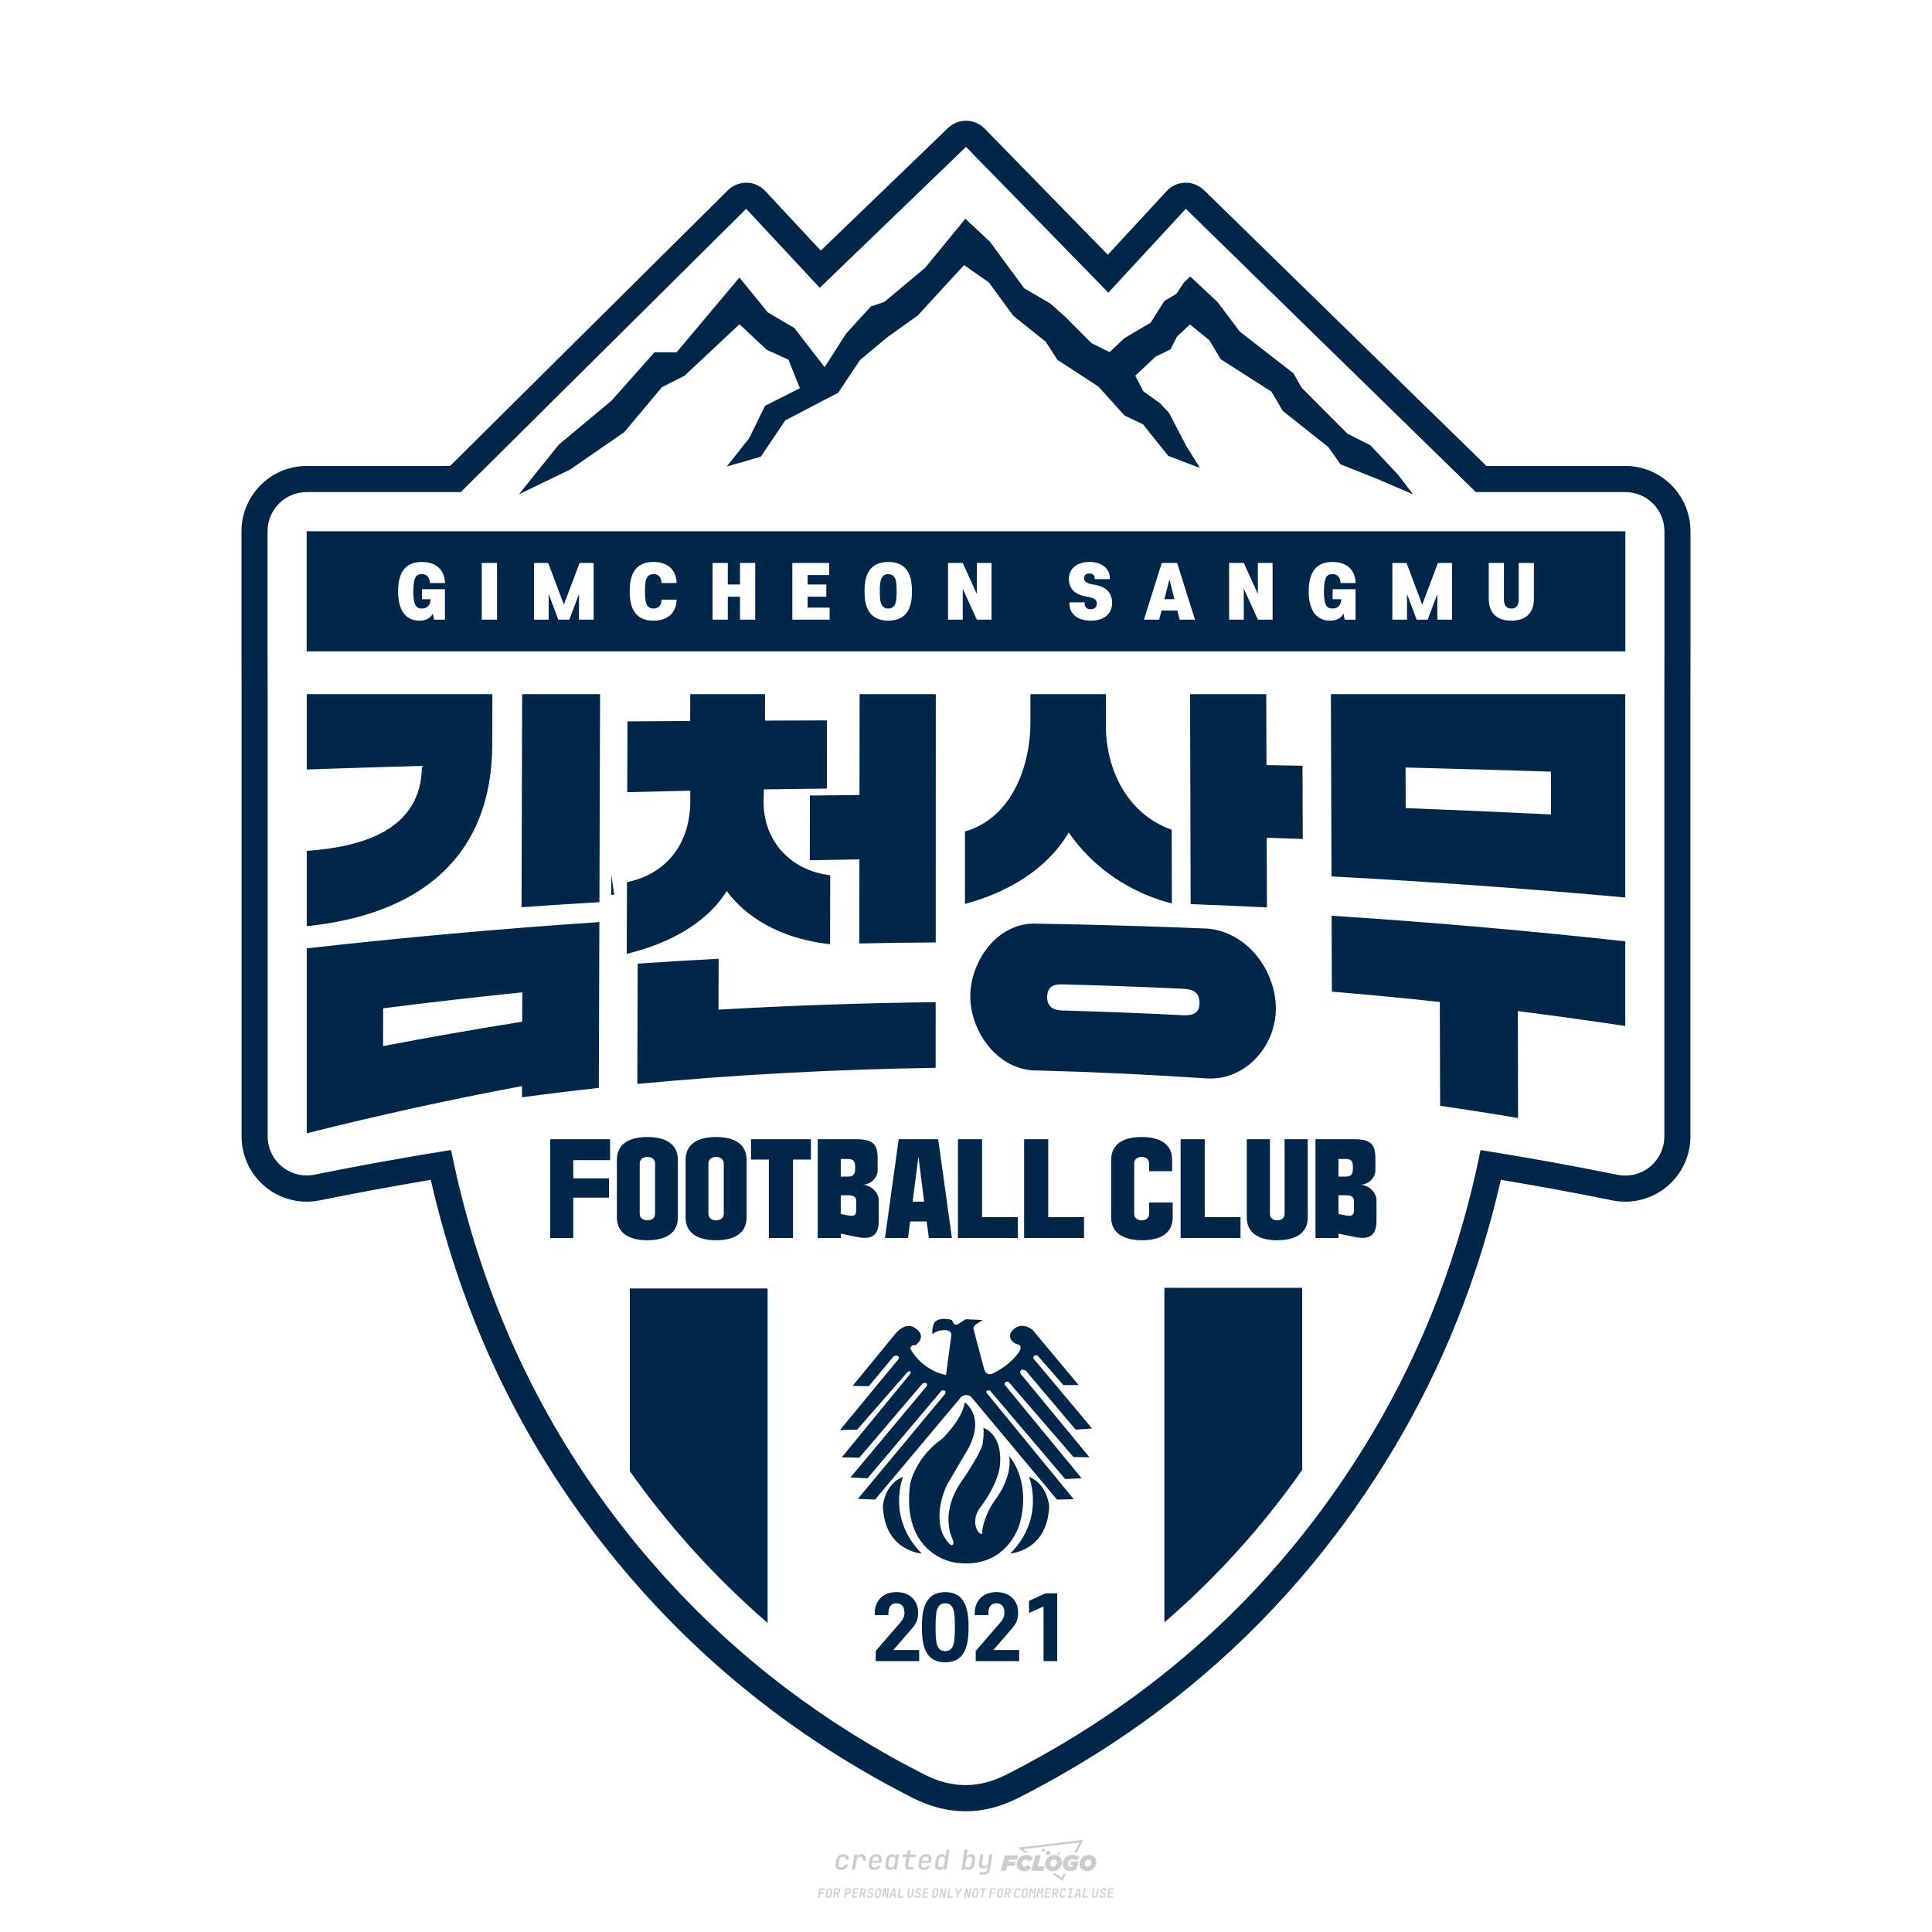 <?xml version="1.0" encoding="utf-8"?>
<!-- Created by @FCLOGO 2024-10-1 GMT+8 22:29:06 . https://fclogo.top/ -->
<!-- FOR PERSONAL USE ONLY NOT FOR COMMERCIAL USE -->
<svg version="1.1" xmlns="http://www.w3.org/2000/svg" xmlns:xlink="http://www.w3.org/1999/xlink" x="0px" y="0px"
	 viewBox="0 0 800 800" style="enable-background:new 0 0 800 800;" xml:space="preserve">
<path style="fill:#CCCCCC;" d="M348.22,774.3c-0.79,0-1.38-0.22-1.77-0.65c-0.39-0.44-0.53-1.03-0.41-1.79l0.25-1.65
	c0.12-0.75,0.45-1.35,0.98-1.78c0.53-0.44,1.19-0.65,1.98-0.65c0.76,0,1.33,0.2,1.72,0.6c0.39,0.4,0.55,0.94,0.47,1.62h-1.24
	c0.03-0.36-0.06-0.64-0.26-0.84c-0.2-0.2-0.5-0.3-0.89-0.3c-0.42,0-0.76,0.12-1.03,0.35c-0.27,0.23-0.43,0.56-0.5,0.99l-0.26,1.66
	c-0.07,0.44-0.01,0.77,0.19,1c0.19,0.23,0.5,0.35,0.92,0.35c0.39,0,0.72-0.1,0.98-0.3c0.26-0.2,0.44-0.48,0.52-0.85h1.24
	c-0.14,0.69-0.47,1.23-0.99,1.63C349.61,774.1,348.97,774.3,348.22,774.3z M352.8,774.19l1-6.29h1.19l-0.19,1.19
	c0.34-0.87,0.97-1.3,1.91-1.3c0.67,0,1.17,0.21,1.49,0.62c0.32,0.42,0.43,0.99,0.31,1.71l-0.07,0.42h-1.27l0.06-0.32
	c0.07-0.45,0.01-0.8-0.17-1.04c-0.18-0.24-0.48-0.36-0.88-0.36c-0.4,0-0.74,0.12-1.01,0.37c-0.27,0.24-0.43,0.59-0.5,1.03
	l-0.63,3.97H352.8z M361.91,774.3c-0.77,0-1.35-0.22-1.73-0.67c-0.38-0.45-0.51-1.04-0.4-1.77l0.25-1.65
	c0.08-0.49,0.26-0.92,0.52-1.28c0.26-0.37,0.6-0.65,1.01-0.85c0.41-0.2,0.87-0.3,1.38-0.3c0.77,0,1.35,0.22,1.73,0.67
	c0.39,0.45,0.52,1.04,0.39,1.77l-0.17,1.12h-3.85l-0.09,0.53c-0.15,0.95,0.22,1.43,1.11,1.43c0.72,0,1.17-0.25,1.37-0.74h1.22
	c-0.17,0.53-0.5,0.96-1.01,1.28C363.16,774.14,362.58,774.3,361.91,774.3z M361.23,770.22l-0.05,0.29l2.65-0.01l0.05-0.29
	c0.07-0.47,0.01-0.82-0.17-1.07c-0.18-0.25-0.49-0.37-0.92-0.37c-0.44,0-0.8,0.13-1.06,0.38
	C361.48,769.39,361.31,769.75,361.23,770.22z M368.33,774.3c-0.63,0-1.1-0.21-1.41-0.64c-0.31-0.42-0.4-1-0.27-1.73l0.27-1.77
	c0.11-0.73,0.39-1.31,0.84-1.74c0.44-0.43,0.98-0.64,1.61-0.64c0.47,0,0.83,0.12,1.09,0.35c0.26,0.24,0.39,0.56,0.38,0.96h0.02
	l0.17-1.2h1.24l-1,6.29h-1.22l0.19-1.2h-0.02c-0.12,0.41-0.35,0.73-0.69,0.97C369.2,774.18,368.8,774.3,368.33,774.3z
	 M368.93,773.23c0.39,0,0.72-0.12,0.98-0.36c0.26-0.24,0.43-0.57,0.5-1.01l0.25-1.65c0.07-0.43,0.01-0.76-0.18-1
	c-0.19-0.24-0.47-0.36-0.86-0.36c-0.4,0-0.72,0.12-0.98,0.35c-0.26,0.24-0.42,0.57-0.49,1.01l-0.25,1.65
	c-0.07,0.44-0.01,0.78,0.17,1.01C368.24,773.11,368.53,773.23,368.93,773.23z M376.35,774.19c-0.57,0-0.99-0.16-1.26-0.47
	c-0.27-0.31-0.36-0.75-0.27-1.32l0.54-3.39h-1.74l0.17-1.12h1.74l0.27-1.72h1.24l-0.27,1.72h2.47l-0.18,1.12h-2.46l-0.54,3.39
	c-0.08,0.44,0.1,0.66,0.53,0.66h1.72l-0.17,1.12H376.35z M382.5,774.3c-0.77,0-1.35-0.22-1.73-0.67c-0.38-0.45-0.52-1.04-0.4-1.77
	l0.25-1.65c0.08-0.49,0.26-0.92,0.52-1.28c0.26-0.37,0.6-0.65,1.01-0.85c0.41-0.2,0.87-0.3,1.38-0.3c0.77,0,1.35,0.22,1.73,0.67
	c0.39,0.45,0.52,1.04,0.39,1.77l-0.17,1.12h-3.85l-0.09,0.53c-0.15,0.95,0.22,1.43,1.11,1.43c0.72,0,1.17-0.25,1.37-0.74h1.22
	c-0.17,0.53-0.5,0.96-1.01,1.28C383.76,774.14,383.18,774.3,382.5,774.3z M381.83,770.22l-0.05,0.29l2.65-0.01l0.05-0.29
	c0.07-0.47,0.01-0.82-0.17-1.07c-0.18-0.25-0.49-0.37-0.92-0.37c-0.44,0-0.8,0.13-1.06,0.38
	C382.08,769.39,381.91,769.75,381.83,770.22z M388.92,774.3c-0.63,0-1.1-0.21-1.4-0.64c-0.3-0.42-0.39-1-0.28-1.73l0.27-1.77
	c0.11-0.73,0.39-1.31,0.84-1.74c0.44-0.43,0.98-0.64,1.61-0.64c0.47,0,0.83,0.12,1.09,0.35c0.26,0.24,0.39,0.56,0.38,0.96h0.02
	l0.21-1.47l0.3-1.8h1.24l-1.33,8.35h-1.22l0.19-1.2h-0.02c-0.12,0.41-0.35,0.73-0.69,0.97C389.8,774.18,389.4,774.3,388.92,774.3z
	 M389.53,773.23c0.39,0,0.72-0.12,0.98-0.36c0.26-0.24,0.43-0.57,0.5-1.01l0.25-1.65c0.08-0.43,0.02-0.76-0.17-1
	c-0.19-0.24-0.48-0.36-0.87-0.36c-0.4,0-0.72,0.12-0.98,0.35c-0.26,0.24-0.42,0.57-0.49,1.01l-0.25,1.65
	c-0.08,0.44-0.02,0.78,0.16,1.01C388.83,773.11,389.13,773.23,389.53,773.23z M401.02,774.3c-0.47,0-0.84-0.12-1.1-0.35
	c-0.26-0.23-0.39-0.56-0.38-0.97h-0.01l-0.19,1.2h-1.22l1.33-8.35h1.24l-0.29,1.8l-0.27,1.47h0.05c0.12-0.41,0.35-0.73,0.69-0.97
	c0.34-0.23,0.74-0.35,1.21-0.35c0.63,0,1.1,0.21,1.4,0.64c0.3,0.43,0.39,1.01,0.28,1.74l-0.27,1.77c-0.11,0.73-0.39,1.31-0.84,1.73
	C402.18,774.09,401.64,774.3,401.02,774.3z M400.77,773.23c0.4,0,0.72-0.12,0.98-0.35c0.26-0.23,0.42-0.57,0.5-1.01l0.25-1.65
	c0.07-0.43,0.01-0.77-0.17-1.01c-0.18-0.24-0.47-0.35-0.87-0.35c-0.39,0-0.72,0.12-0.98,0.36c-0.26,0.24-0.43,0.57-0.5,1l-0.25,1.65
	c-0.07,0.44-0.01,0.77,0.17,1.01C400.08,773.11,400.37,773.23,400.77,773.23z M405.47,776.25l0.17-1.06h1.93
	c0.64,0,1.01-0.3,1.1-0.9l0.1-0.67l0.21-1.19h-0.03c-0.12,0.42-0.35,0.74-0.68,0.97c-0.33,0.23-0.73,0.34-1.2,0.34
	c-0.63,0-1.09-0.2-1.4-0.6c-0.31-0.4-0.41-0.94-0.3-1.63l0.58-3.6h1.24l-0.56,3.48c-0.06,0.41,0,0.73,0.18,0.96
	c0.18,0.23,0.47,0.34,0.85,0.34c0.39,0,0.72-0.12,0.98-0.37c0.27-0.24,0.43-0.58,0.49-1.02l0.54-3.4h1.24l-1.01,6.41
	c-0.1,0.6-0.37,1.08-0.81,1.42c-0.44,0.35-1,0.52-1.67,0.52H405.47z M417.79,770.09h3.22l0.54-1.85h-5.47l-1.71,6.44h2.15l0.59-2.1
	h3.03l0.44-1.71h-3.03L417.79,770.09z M424.23,772.92c-0.59,0-1.02-0.39-1.02-1.12c0-0.88,0.63-1.76,1.61-1.76
	c0.49,0,0.88,0.24,1.02,0.78l1.95-0.83c-0.29-1.17-1.27-1.9-2.64-1.9c-2.78,0-4.15,2.15-4.15,3.9c0,1.76,1.27,2.83,3.07,2.83
	c1.37,0,2.34-0.59,2.98-1.42l-1.51-1.17C425.16,772.67,424.72,772.92,424.23,772.92z M430.91,768.23h-2.15l-1.76,6.44h5.12
	l0.49-1.85h-2.93L430.91,768.23z M439.75,771.01c0-1.66-1.32-2.93-3.22-2.93c-2.2,0-3.81,1.81-3.81,3.81c0,1.66,1.32,2.93,3.22,2.93
	C438.14,774.82,439.75,773.01,439.75,771.01z M434.92,771.7c0-0.83,0.59-1.71,1.51-1.71c0.78,0,1.17,0.54,1.17,1.22
	c0,0.83-0.59,1.71-1.51,1.71C435.31,772.92,434.92,772.38,434.92,771.7z M443.21,772.23h1.07l-0.2,0.68
	c-0.15,0.05-0.34,0.1-0.59,0.1c-0.68,0-1.27-0.39-1.27-1.22c0-1.02,0.73-1.9,1.95-1.9c0.59,0,1.12,0.24,1.51,0.59l1.37-1.37
	c-0.44-0.54-1.51-1.07-2.73-1.07c-2.59,0-4.29,1.76-4.29,3.86c0,2.05,1.61,2.88,3.22,2.88c0.93,0,1.85-0.29,2.49-0.68l0.93-3.32
	h-3.12L443.21,772.23z M450.78,768.08c-2.2,0-3.81,1.81-3.81,3.81c0,1.66,1.32,2.93,3.22,2.93c2.2,0,3.81-1.81,3.81-3.81
	C454,769.35,452.68,768.08,450.78,768.08z M450.34,772.92c-0.78,0-1.17-0.54-1.17-1.22c0-0.83,0.59-1.71,1.51-1.71
	c0.78,0,1.17,0.54,1.17,1.22C451.85,772.04,451.27,772.92,450.34,772.92z M437.94,767.5c-0.05,0.29,0.1,0.49,0.44,0.49
	s0.54-0.2,0.63-0.49c0.05-0.24-0.1-0.49-0.44-0.49C438.24,767.01,437.99,767.25,437.94,767.5z M432.13,765.5
	c-0.44,0-0.73,0.24-0.78,0.59c-0.05,0.34,0.1,0.59,0.54,0.59s0.73-0.24,0.78-0.59C432.77,765.74,432.57,765.5,432.13,765.5z
	 M433.01,767.3c-0.1,0.54,0.15,0.88,0.83,0.88c0.63,0,1.07-0.39,1.17-0.88s-0.15-0.88-0.83-0.88
	C433.5,766.43,433.11,766.82,433.01,767.3z M439.6,777.55l-2.44-1.81h-1.51l4.25,3.17l1.61-3.17h-0.98L439.6,777.55z M425.84,767.16
	l-2-1.46l23.13-2.78l-2.15,4.25h1.02l2.68-5.32l-26.99,3.22l2.78,2.1H425.84z M338.72,785.79l0.61-3.83h2.32l-0.08,0.52h-1.76
	l-0.18,1.14h1.63l-0.08,0.52h-1.62l-0.26,1.64H338.72z M342.97,785.84c-0.36,0-0.62-0.1-0.8-0.3c-0.17-0.2-0.23-0.47-0.18-0.82
	l0.27-1.7c0.06-0.34,0.2-0.61,0.44-0.82c0.24-0.2,0.54-0.3,0.89-0.3c0.36,0,0.62,0.1,0.8,0.3c0.17,0.2,0.24,0.47,0.18,0.81
	l-0.27,1.71c-0.06,0.34-0.2,0.62-0.44,0.82C343.63,785.74,343.33,785.84,342.97,785.84z M343.05,785.33c0.19,0,0.35-0.05,0.47-0.16
	c0.12-0.11,0.19-0.26,0.23-0.46l0.27-1.7c0.03-0.2,0.01-0.35-0.08-0.46c-0.08-0.11-0.22-0.16-0.41-0.16s-0.35,0.05-0.46,0.16
	c-0.12,0.1-0.19,0.26-0.22,0.46l-0.27,1.7c-0.03,0.2-0.01,0.35,0.08,0.46C342.72,785.28,342.86,785.33,343.05,785.33z M345,785.79
	l0.61-3.83h1.2c0.24,0,0.44,0.05,0.6,0.14c0.16,0.09,0.28,0.22,0.36,0.39c0.07,0.17,0.09,0.37,0.05,0.59
	c-0.04,0.26-0.14,0.48-0.3,0.67c-0.16,0.19-0.37,0.32-0.6,0.39l0.54,1.64h-0.62l-0.48-1.57h-0.54l-0.25,1.57H345z M345.89,783.71
	h0.64c0.19,0,0.35-0.06,0.48-0.17c0.13-0.11,0.21-0.26,0.24-0.45c0.03-0.19,0-0.35-0.09-0.46c-0.09-0.11-0.24-0.17-0.43-0.17h-0.64
	L345.89,783.71z M349.54,785.79l0.61-3.83h1.25c0.37,0,0.65,0.1,0.84,0.31c0.19,0.21,0.26,0.49,0.2,0.84
	c-0.04,0.23-0.12,0.44-0.25,0.61s-0.29,0.31-0.49,0.4c-0.2,0.09-0.42,0.14-0.66,0.14h-0.69l-0.24,1.52H349.54z M350.43,783.75h0.69
	c0.19,0,0.36-0.06,0.49-0.18c0.14-0.12,0.22-0.27,0.25-0.47c0.03-0.2,0-0.35-0.1-0.47c-0.1-0.12-0.25-0.18-0.44-0.18h-0.69
	L350.43,783.75z M352.75,785.79l0.61-3.83h2.25l-0.08,0.5h-1.7l-0.17,1.09h1.51l-0.08,0.5h-1.51l-0.19,1.24h1.69l-0.08,0.5H352.75z
	 M355.84,785.79l0.61-3.83h1.2c0.24,0,0.44,0.05,0.6,0.14c0.16,0.09,0.28,0.22,0.36,0.39c0.07,0.17,0.09,0.37,0.05,0.59
	c-0.04,0.26-0.14,0.48-0.3,0.67c-0.16,0.19-0.37,0.32-0.6,0.39l0.54,1.64h-0.62l-0.48-1.57h-0.54l-0.25,1.57H355.84z M356.74,783.71
	h0.64c0.19,0,0.35-0.06,0.48-0.17c0.13-0.11,0.21-0.26,0.24-0.45c0.03-0.19,0-0.35-0.09-0.46c-0.09-0.11-0.24-0.17-0.43-0.17h-0.64
	L356.74,783.71z M360.13,785.84c-0.39,0-0.67-0.1-0.87-0.29c-0.19-0.19-0.26-0.45-0.22-0.78h0.57c-0.03,0.17,0.01,0.31,0.12,0.41
	c0.11,0.1,0.27,0.15,0.48,0.15c0.2,0,0.37-0.05,0.5-0.15c0.13-0.1,0.21-0.23,0.24-0.4c0.02-0.15,0-0.28-0.06-0.39
	c-0.06-0.11-0.16-0.18-0.29-0.22l-0.46-0.14c-0.27-0.08-0.46-0.22-0.59-0.41c-0.13-0.19-0.17-0.42-0.13-0.68
	c0.04-0.21,0.11-0.39,0.23-0.55c0.12-0.16,0.27-0.28,0.46-0.37c0.19-0.09,0.4-0.13,0.64-0.13c0.35,0,0.62,0.1,0.8,0.29
	c0.18,0.19,0.25,0.44,0.2,0.76h-0.57c0.03-0.17,0-0.3-0.09-0.4c-0.09-0.1-0.23-0.14-0.42-0.14c-0.19,0-0.34,0.04-0.46,0.13
	c-0.12,0.09-0.19,0.21-0.21,0.38c-0.02,0.15-0.01,0.28,0.05,0.39c0.06,0.11,0.16,0.18,0.29,0.22l0.47,0.15
	c0.26,0.08,0.46,0.22,0.58,0.41c0.12,0.19,0.17,0.42,0.12,0.69c-0.04,0.22-0.12,0.41-0.24,0.57c-0.13,0.16-0.29,0.29-0.49,0.38
	C360.6,785.79,360.38,785.84,360.13,785.84z M363.27,785.84c-0.36,0-0.62-0.1-0.8-0.3c-0.17-0.2-0.23-0.47-0.18-0.82l0.27-1.7
	c0.06-0.34,0.2-0.61,0.44-0.82c0.24-0.2,0.54-0.3,0.89-0.3c0.36,0,0.62,0.1,0.8,0.3c0.17,0.2,0.24,0.47,0.18,0.81l-0.27,1.71
	c-0.06,0.34-0.2,0.62-0.44,0.82C363.92,785.74,363.62,785.84,363.27,785.84z M363.34,785.33c0.19,0,0.35-0.05,0.47-0.16
	c0.12-0.11,0.19-0.26,0.23-0.46l0.27-1.7c0.03-0.2,0.01-0.35-0.08-0.46c-0.08-0.11-0.22-0.16-0.41-0.16c-0.19,0-0.35,0.05-0.46,0.16
	c-0.12,0.1-0.19,0.26-0.22,0.46l-0.27,1.7c-0.03,0.2-0.01,0.35,0.08,0.46C363.02,785.28,363.15,785.33,363.34,785.33z
	 M365.28,785.79l0.61-3.83h0.71l0.62,3.19c0.01-0.1,0.02-0.22,0.03-0.36c0.01-0.14,0.03-0.29,0.04-0.44
	c0.02-0.15,0.04-0.29,0.06-0.41l0.31-1.98h0.52l-0.61,3.83h-0.71l-0.61-3.19c-0.01,0.09-0.02,0.21-0.03,0.34s-0.03,0.28-0.04,0.42
	c-0.02,0.15-0.04,0.28-0.06,0.41l-0.31,2.01H365.28z M368.23,785.79l1.59-3.83h0.75l0.37,3.83h-0.56l-0.07-0.97h-1.09l-0.39,0.97
	H368.23z M369.39,784.34h0.87l-0.09-1.1c-0.02-0.2-0.03-0.37-0.04-0.51c-0.01-0.14-0.01-0.24-0.01-0.3c-0.02,0.06-0.05,0.16-0.1,0.3
	c-0.05,0.14-0.11,0.31-0.19,0.5L369.39,784.34z M371.72,785.79l0.61-3.83h0.57l-0.52,3.31h1.67l-0.08,0.52H371.72z M376.68,785.84
	c-0.37,0-0.63-0.1-0.8-0.3c-0.17-0.2-0.22-0.48-0.17-0.82l0.44-2.76h0.57l-0.44,2.76c-0.03,0.2-0.01,0.35,0.07,0.46
	c0.08,0.11,0.21,0.17,0.41,0.17c0.19,0,0.35-0.06,0.46-0.17c0.12-0.11,0.19-0.27,0.22-0.46l0.44-2.76h0.57l-0.44,2.76
	c-0.06,0.35-0.2,0.62-0.43,0.82C377.35,785.74,377.05,785.84,376.68,785.84z M379.84,785.84c-0.39,0-0.67-0.1-0.87-0.29
	c-0.19-0.19-0.26-0.45-0.22-0.78h0.57c-0.03,0.17,0.01,0.31,0.12,0.41c0.11,0.1,0.27,0.15,0.48,0.15c0.2,0,0.37-0.05,0.5-0.15
	c0.13-0.1,0.21-0.23,0.24-0.4c0.02-0.15,0-0.28-0.06-0.39c-0.06-0.11-0.16-0.18-0.29-0.22l-0.46-0.14
	c-0.27-0.08-0.46-0.22-0.59-0.41c-0.13-0.19-0.17-0.42-0.13-0.68c0.04-0.21,0.11-0.39,0.23-0.55s0.27-0.28,0.46-0.37
	c0.19-0.09,0.4-0.13,0.64-0.13c0.35,0,0.62,0.1,0.8,0.29c0.18,0.19,0.25,0.44,0.2,0.76h-0.57c0.03-0.17,0-0.3-0.09-0.4
	c-0.09-0.1-0.23-0.14-0.42-0.14c-0.19,0-0.34,0.04-0.46,0.13c-0.12,0.09-0.19,0.21-0.21,0.38c-0.02,0.15-0.01,0.28,0.05,0.39
	c0.06,0.11,0.16,0.18,0.29,0.22l0.47,0.15c0.26,0.08,0.46,0.22,0.58,0.41c0.12,0.19,0.17,0.42,0.12,0.69
	c-0.04,0.22-0.12,0.41-0.24,0.57c-0.13,0.16-0.29,0.29-0.49,0.38C380.31,785.79,380.09,785.84,379.84,785.84z M381.91,785.79
	l0.61-3.83h2.25l-0.08,0.5h-1.7l-0.17,1.09h1.51l-0.08,0.5h-1.51l-0.19,1.24h1.69l-0.08,0.5H381.91z M386.94,785.84
	c-0.36,0-0.62-0.1-0.8-0.3c-0.17-0.2-0.23-0.47-0.18-0.82l0.27-1.7c0.06-0.34,0.2-0.61,0.44-0.82c0.24-0.2,0.54-0.3,0.89-0.3
	c0.36,0,0.62,0.1,0.8,0.3c0.17,0.2,0.24,0.47,0.18,0.81l-0.27,1.71c-0.06,0.34-0.2,0.62-0.44,0.82
	C387.6,785.74,387.3,785.84,386.94,785.84z M387.02,785.33c0.19,0,0.35-0.05,0.47-0.16c0.12-0.11,0.19-0.26,0.23-0.46l0.27-1.7
	c0.03-0.2,0.01-0.35-0.08-0.46c-0.08-0.11-0.22-0.16-0.41-0.16c-0.19,0-0.35,0.05-0.46,0.16c-0.12,0.1-0.19,0.26-0.22,0.46
	l-0.27,1.7c-0.03,0.2-0.01,0.35,0.08,0.46C386.7,785.28,386.83,785.33,387.02,785.33z M388.95,785.79l0.61-3.83h0.71l0.62,3.19
	c0.01-0.1,0.02-0.22,0.03-0.36c0.01-0.14,0.03-0.29,0.04-0.44c0.02-0.15,0.04-0.29,0.06-0.41l0.31-1.98h0.52l-0.61,3.83h-0.71
	l-0.61-3.19c-0.01,0.09-0.02,0.21-0.03,0.34c-0.01,0.13-0.03,0.28-0.04,0.42c-0.02,0.15-0.04,0.28-0.06,0.41l-0.31,2.01H388.95z
	 M392.25,785.79l0.61-3.83h0.57l-0.52,3.31h1.67l-0.08,0.52H392.25z M396.12,785.79l0.22-1.41l-0.75-2.42h0.58l0.45,1.45
	c0.03,0.09,0.05,0.18,0.07,0.27c0.02,0.08,0.03,0.15,0.03,0.19c0.02-0.04,0.05-0.1,0.09-0.19c0.04-0.08,0.09-0.17,0.14-0.27
	l0.9-1.45h0.6l-1.53,2.42l-0.22,1.41H396.12z M399.22,785.79l0.61-3.83h0.71l0.62,3.19c0.01-0.1,0.02-0.22,0.03-0.36
	c0.01-0.14,0.03-0.29,0.04-0.44c0.02-0.15,0.04-0.29,0.06-0.41l0.31-1.98h0.52l-0.61,3.83h-0.71l-0.61-3.19
	c-0.01,0.09-0.02,0.21-0.03,0.34c-0.01,0.13-0.03,0.28-0.04,0.42c-0.02,0.15-0.04,0.28-0.06,0.41l-0.31,2.01H399.22z M403.51,785.84
	c-0.36,0-0.62-0.1-0.8-0.3c-0.18-0.2-0.23-0.47-0.18-0.82l0.27-1.7c0.06-0.34,0.2-0.61,0.44-0.82c0.24-0.2,0.54-0.3,0.89-0.3
	c0.36,0,0.62,0.1,0.8,0.3c0.17,0.2,0.24,0.47,0.18,0.81l-0.27,1.71c-0.06,0.34-0.2,0.62-0.44,0.82
	C404.16,785.74,403.86,785.84,403.51,785.84z M403.58,785.33c0.19,0,0.35-0.05,0.47-0.16c0.12-0.11,0.19-0.26,0.23-0.46l0.27-1.7
	c0.03-0.2,0.01-0.35-0.08-0.46c-0.08-0.11-0.22-0.16-0.41-0.16c-0.19,0-0.35,0.05-0.46,0.16c-0.12,0.1-0.19,0.26-0.22,0.46
	l-0.27,1.7c-0.03,0.2-0.01,0.35,0.08,0.46C403.26,785.28,403.4,785.33,403.58,785.33z M406.38,785.79l0.52-3.31h-1.02l0.08-0.52
	h2.62l-0.08,0.52h-1.03l-0.52,3.31H406.38z M409.52,785.79l0.61-3.83h2.32l-0.08,0.52h-1.76l-0.18,1.14h1.63l-0.08,0.52h-1.62
	l-0.26,1.64H409.52z M413.77,785.84c-0.36,0-0.62-0.1-0.8-0.3c-0.18-0.2-0.23-0.47-0.18-0.82l0.27-1.7c0.06-0.34,0.2-0.61,0.44-0.82
	c0.24-0.2,0.54-0.3,0.89-0.3c0.36,0,0.62,0.1,0.8,0.3c0.17,0.2,0.24,0.47,0.18,0.81l-0.27,1.71c-0.06,0.34-0.2,0.62-0.44,0.82
	C414.42,785.74,414.13,785.84,413.77,785.84z M413.85,785.33c0.19,0,0.35-0.05,0.47-0.16c0.12-0.11,0.19-0.26,0.23-0.46l0.27-1.7
	c0.03-0.2,0.01-0.35-0.08-0.46c-0.08-0.11-0.22-0.16-0.41-0.16c-0.19,0-0.35,0.05-0.46,0.16c-0.12,0.1-0.19,0.26-0.22,0.46
	l-0.27,1.7c-0.03,0.2-0.01,0.35,0.08,0.46C413.52,785.28,413.66,785.33,413.85,785.33z M415.8,785.79l0.61-3.83h1.2
	c0.24,0,0.44,0.05,0.6,0.14c0.16,0.09,0.28,0.22,0.36,0.39c0.07,0.17,0.09,0.37,0.05,0.59c-0.04,0.26-0.14,0.48-0.3,0.67
	c-0.16,0.19-0.37,0.32-0.6,0.39l0.54,1.64h-0.62l-0.48-1.57h-0.54l-0.25,1.57H415.8z M416.69,783.71h0.64
	c0.19,0,0.35-0.06,0.48-0.17c0.13-0.11,0.21-0.26,0.24-0.45c0.03-0.19,0-0.35-0.09-0.46c-0.09-0.11-0.24-0.17-0.43-0.17h-0.64
	L416.69,783.71z M420.91,785.84c-0.36,0-0.63-0.1-0.81-0.3c-0.18-0.2-0.24-0.47-0.19-0.82l0.27-1.7c0.06-0.35,0.21-0.62,0.45-0.82
	s0.55-0.3,0.91-0.3c0.36,0,0.63,0.1,0.81,0.3c0.18,0.2,0.24,0.47,0.19,0.82h-0.57c0.03-0.2,0-0.35-0.09-0.46
	c-0.09-0.11-0.23-0.16-0.42-0.16c-0.19,0-0.35,0.05-0.48,0.16c-0.12,0.1-0.2,0.26-0.23,0.45l-0.27,1.71c-0.03,0.2,0,0.35,0.09,0.46
	c0.09,0.11,0.23,0.16,0.42,0.16c0.19,0,0.35-0.05,0.47-0.16c0.12-0.11,0.2-0.26,0.23-0.46h0.57c-0.03,0.23-0.11,0.43-0.24,0.59
	c-0.12,0.17-0.28,0.3-0.47,0.39C421.36,785.79,421.14,785.84,420.91,785.84z M424.03,785.84c-0.36,0-0.62-0.1-0.8-0.3
	c-0.18-0.2-0.23-0.47-0.18-0.82l0.27-1.7c0.06-0.34,0.2-0.61,0.44-0.82c0.24-0.2,0.54-0.3,0.89-0.3c0.36,0,0.62,0.1,0.8,0.3
	c0.17,0.2,0.24,0.47,0.18,0.81l-0.27,1.71c-0.06,0.34-0.2,0.62-0.44,0.82C424.69,785.74,424.39,785.84,424.03,785.84z
	 M424.11,785.33c0.19,0,0.35-0.05,0.47-0.16c0.12-0.11,0.19-0.26,0.23-0.46l0.27-1.7c0.03-0.2,0.01-0.35-0.08-0.46
	c-0.08-0.11-0.22-0.16-0.41-0.16c-0.19,0-0.35,0.05-0.46,0.16c-0.12,0.1-0.19,0.26-0.22,0.46l-0.27,1.7
	c-0.03,0.2-0.01,0.35,0.08,0.46C423.79,785.28,423.92,785.33,424.11,785.33z M425.97,785.79l0.61-3.83h0.69l0.18,1.23
	c0.02,0.12,0.04,0.23,0.05,0.33c0.01,0.1,0.02,0.18,0.03,0.24c0.02-0.06,0.05-0.14,0.09-0.24c0.04-0.11,0.09-0.22,0.15-0.34
	l0.57-1.22h0.71l-0.61,3.83h-0.54l0.2-1.29c0.02-0.17,0.06-0.35,0.1-0.55c0.04-0.2,0.09-0.4,0.14-0.61c0.05-0.2,0.1-0.4,0.14-0.59
	c0.05-0.19,0.09-0.35,0.13-0.49l-0.86,1.86h-0.55l-0.28-1.86c0,0.14-0.01,0.29-0.02,0.47c-0.01,0.18-0.02,0.37-0.04,0.57
	c-0.02,0.2-0.04,0.41-0.06,0.61c-0.02,0.2-0.05,0.4-0.08,0.57l-0.2,1.29H425.97z M429.11,785.79l0.61-3.83h0.69l0.18,1.23
	c0.02,0.12,0.04,0.23,0.05,0.33c0.01,0.1,0.02,0.18,0.03,0.24c0.02-0.06,0.05-0.14,0.09-0.24c0.04-0.11,0.09-0.22,0.15-0.34
	l0.57-1.22h0.71l-0.61,3.83h-0.54l0.2-1.29c0.02-0.17,0.06-0.35,0.1-0.55c0.04-0.2,0.09-0.4,0.14-0.61c0.05-0.2,0.1-0.4,0.14-0.59
	c0.05-0.19,0.09-0.35,0.13-0.49l-0.86,1.86h-0.55l-0.28-1.86c0,0.14-0.01,0.29-0.02,0.47c-0.01,0.18-0.02,0.37-0.04,0.57
	c-0.02,0.2-0.04,0.41-0.06,0.61c-0.02,0.2-0.05,0.4-0.08,0.57l-0.2,1.29H429.11z M432.41,785.79l0.61-3.83h2.25l-0.08,0.5h-1.7
	l-0.17,1.09h1.51l-0.08,0.5h-1.51l-0.19,1.24h1.69l-0.08,0.5H432.41z M435.51,785.79l0.61-3.83h1.2c0.24,0,0.44,0.05,0.6,0.14
	c0.16,0.09,0.28,0.22,0.36,0.39c0.07,0.17,0.09,0.37,0.05,0.59c-0.04,0.26-0.14,0.48-0.3,0.67c-0.16,0.19-0.37,0.32-0.6,0.39
	l0.54,1.64h-0.62l-0.48-1.57h-0.54l-0.25,1.57H435.51z M436.4,783.71h0.64c0.19,0,0.35-0.06,0.48-0.17
	c0.13-0.11,0.21-0.26,0.24-0.45c0.03-0.19,0-0.35-0.09-0.46c-0.09-0.11-0.24-0.17-0.43-0.17h-0.64L436.4,783.71z M439.8,785.84
	c-0.36,0-0.63-0.1-0.81-0.3c-0.18-0.2-0.24-0.47-0.19-0.82l0.27-1.7c0.06-0.35,0.21-0.62,0.45-0.82s0.55-0.3,0.91-0.3
	c0.36,0,0.63,0.1,0.81,0.3c0.18,0.2,0.24,0.47,0.19,0.82h-0.57c0.03-0.2,0-0.35-0.09-0.46c-0.09-0.11-0.23-0.16-0.42-0.16
	c-0.19,0-0.35,0.05-0.47,0.16c-0.12,0.1-0.2,0.26-0.23,0.45l-0.27,1.71c-0.03,0.2,0,0.35,0.09,0.46c0.09,0.11,0.23,0.16,0.42,0.16
	s0.35-0.05,0.47-0.16c0.12-0.11,0.2-0.26,0.23-0.46h0.57c-0.03,0.23-0.11,0.43-0.24,0.59c-0.12,0.17-0.28,0.3-0.47,0.39
	C440.25,785.79,440.04,785.84,439.8,785.84z M441.88,785.79l0.08-0.5h0.78l0.45-2.82h-0.78l0.08-0.5h2.13l-0.08,0.5h-0.78
	l-0.45,2.82h0.78l-0.08,0.5H441.88z M444.74,785.79l1.59-3.83h0.75l0.37,3.83h-0.56l-0.07-0.97h-1.09l-0.39,0.97H444.74z
	 M445.9,784.34h0.87l-0.09-1.1c-0.02-0.2-0.03-0.37-0.04-0.51c-0.01-0.14-0.01-0.24-0.01-0.3c-0.02,0.06-0.05,0.16-0.1,0.3
	c-0.05,0.14-0.11,0.31-0.19,0.5L445.9,784.34z M448.24,785.79l0.61-3.83h0.57l-0.52,3.31h1.67l-0.08,0.52H448.24z M453.19,785.84
	c-0.37,0-0.63-0.1-0.8-0.3c-0.17-0.2-0.22-0.48-0.17-0.82l0.44-2.76h0.57l-0.44,2.76c-0.03,0.2-0.01,0.35,0.07,0.46
	c0.08,0.11,0.21,0.17,0.41,0.17c0.19,0,0.35-0.06,0.46-0.17c0.12-0.11,0.19-0.27,0.22-0.46l0.44-2.76h0.57l-0.44,2.76
	c-0.06,0.35-0.2,0.62-0.43,0.82C453.86,785.74,453.56,785.84,453.19,785.84z M456.36,785.84c-0.39,0-0.67-0.1-0.87-0.29
	c-0.19-0.19-0.26-0.45-0.22-0.78h0.57c-0.03,0.17,0.01,0.31,0.12,0.41c0.11,0.1,0.27,0.15,0.48,0.15c0.2,0,0.37-0.05,0.5-0.15
	s0.21-0.23,0.24-0.4c0.02-0.15,0-0.28-0.06-0.39c-0.06-0.11-0.16-0.18-0.29-0.22l-0.46-0.14c-0.27-0.08-0.46-0.22-0.59-0.41
	c-0.13-0.19-0.17-0.42-0.13-0.68c0.04-0.21,0.11-0.39,0.23-0.55c0.12-0.16,0.27-0.28,0.46-0.37c0.19-0.09,0.4-0.13,0.64-0.13
	c0.35,0,0.62,0.1,0.8,0.29c0.18,0.19,0.25,0.44,0.2,0.76h-0.57c0.03-0.17,0-0.3-0.09-0.4c-0.09-0.1-0.23-0.14-0.42-0.14
	c-0.19,0-0.34,0.04-0.46,0.13c-0.12,0.09-0.19,0.21-0.21,0.38c-0.02,0.15-0.01,0.28,0.05,0.39c0.06,0.11,0.16,0.18,0.29,0.22
	l0.47,0.15c0.26,0.08,0.46,0.22,0.58,0.41c0.12,0.19,0.17,0.42,0.12,0.69c-0.04,0.22-0.12,0.41-0.24,0.57
	c-0.13,0.16-0.29,0.29-0.49,0.38C456.82,785.79,456.6,785.84,456.36,785.84z M458.42,785.79l0.61-3.83h2.25l-0.08,0.5h-1.7
	l-0.17,1.09h1.51l-0.08,0.5h-1.51l-0.19,1.24h1.69l-0.08,0.5H458.42z"/>
<path style="fill:#002649;" d="M673.02,192.95h-57.51L498.54,78.73c-2.02-1.97-4.72-3.07-7.53-3.07c-0.09,0-0.18,0-0.28,0
	c-2.91,0.07-5.67,1.32-7.64,3.46l-24.37,26.37l-51.01-52.25C405.6,51.09,402.8,50,400,50c-2.69,0-5.39,1-7.48,3.02l-52.65,50.76
	l-22.99-24.69c-1.99-2.14-4.76-3.38-7.68-3.43c-0.07,0-0.14,0-0.21,0c-2.84,0-5.57,1.12-7.59,3.13L186.36,192.95h-59.38
	c-14.88,0-26.98,12.13-26.98,27.03v49.73c0,1.58,0.01,5.09,0.02,8.59c0.01,3.47,0.02,6.93,0.02,8.48v183.78
	c0,8.14,3.61,15.77,9.9,20.93c4.8,3.94,10.87,6.1,17.08,6.1c1.8,0,3.6-0.18,5.36-0.54c15.05-3.06,30.48-5.91,46-8.5
	c11.41,50.09,31.72,95.9,60.43,136.31c0.01,0.02,0.02,0.03,0.03,0.05c1.19,1.68,2.22,3.1,3.22,4.46c1.15,1.57,2.3,3.12,3.41,4.59
	c1.79,2.36,3.76,4.9,6.03,7.75l0.33,0.41c0.31,0.38,0.61,0.77,0.92,1.16c1.94,2.41,3.91,4.8,5.85,7.1c0.37,0.44,0.76,0.89,1.14,1.34
	l0.45,0.52c1.83,2.14,3.55,4.11,5.25,6.02c0.66,0.74,1.34,1.49,2.01,2.23c1.55,1.71,3.17,3.46,4.82,5.22
	c0.86,0.91,1.72,1.83,2.6,2.74c1.77,1.84,3.53,3.64,5.24,5.35c1.11,1.11,2.23,2.21,3.36,3.31c0.94,0.91,1.87,1.81,2.8,2.7
	c2.06,1.97,4.23,4,6.44,6.02l0.43,0.39c0.48,0.44,0.94,0.86,1.4,1.27c4.53,4.08,9.27,8.14,14.07,12.05l0.32,0.26l0.17,0.14
	c3.22,2.61,6.53,5.21,9.82,7.71l0.06,0.04c18.32,13.88,38.16,26.25,58.96,36.78c7.36,3.72,14.51,5.53,21.88,5.53
	c7.37,0,14.52-1.81,21.84-5.53c21.09-10.7,41.05-23.14,59.34-36.97c1.86-1.4,3.76-2.87,5.66-4.36l0.14-0.11l0.06-0.04
	c1.81-1.42,3.63-2.89,5.41-4.35l0.24-0.19c1.79-1.47,3.59-2.97,5.36-4.48l0.11-0.09c16.44-14.01,31.75-29.59,45.53-46.3l0.13-0.16
	l0,0c0.01-0.01,0.02-0.03,0.03-0.04l0,0c1.46-1.78,2.93-3.59,4.35-5.39l0.19-0.25l0.08-0.09c1.42-1.8,2.82-3.6,4.18-5.38l0.13-0.17
	l0.15-0.2c1.39-1.83,2.77-3.68,4.12-5.53l0.07-0.09l0.11-0.15c1.47-2.01,2.88-3.97,4.21-5.87c0.01-0.02,0.02-0.03,0.03-0.05
	c5.61-7.99,10.98-16.27,15.95-24.61c20.31-34.03,35.17-71.35,44.23-111.07c15.57,2.6,31.05,5.45,46.15,8.52
	c1.76,0.36,3.57,0.54,5.36,0.54c6.21,0,12.27-2.17,17.08-6.1c6.29-5.16,9.9-12.78,9.9-20.93V286.78c0-1.49,0.01-4.91,0.02-8.36
	c0.01-3.54,0.02-7.11,0.02-8.71v-49.73C700,205.08,687.9,192.95,673.02,192.95z M689.21,269.71c0,3.14-0.04,14.04-0.04,17.07v183.78
	c0,4.87-2.18,9.48-5.94,12.56c-2.92,2.39-6.54,3.66-10.25,3.66c-1.07,0-2.15-0.11-3.22-0.32c-18.55-3.77-37.56-7.2-56.69-10.25
	c-8.52,42.35-23.66,81.93-45.1,117.84c-4.84,8.11-10.06,16.16-15.52,23.94c0,0.01-0.01,0.01-0.01,0.02
	c-1.31,1.86-2.68,3.78-4.09,5.7l-0.12,0.16l-0.07,0.1c-1.31,1.78-2.65,3.59-4,5.36l-0.17,0.22l-0.12,0.16
	c-1.32,1.74-2.69,3.49-4.05,5.21l-0.09,0.12l-0.18,0.23c-1.39,1.76-2.81,3.52-4.23,5.23c0,0.01-0.03,0.04-0.04,0.05l-0.12,0.14
	c-13.38,16.23-28.24,31.35-44.18,44.93l-0.12,0.1c-1.71,1.45-3.46,2.92-5.2,4.34l-0.23,0.19c-1.74,1.43-3.52,2.85-5.26,4.22
	l-0.08,0.06l-0.11,0.09c-1.84,1.44-3.68,2.87-5.49,4.24c-17.77,13.44-37.19,25.54-57.72,35.95c-5.78,2.93-11.33,4.36-16.97,4.36
	c-5.63,0-11.2-1.43-17.01-4.37c-20.23-10.23-39.51-22.26-57.32-35.75c-0.02-0.01-0.04-0.03-0.06-0.04c-3.2-2.43-6.42-4.95-9.57-7.51
	l-0.15-0.12l-0.3-0.24c-4.66-3.8-9.26-7.74-13.66-11.71c-0.45-0.4-0.89-0.81-1.34-1.22l-0.43-0.39c-2.15-1.96-4.26-3.93-6.26-5.85
	c-0.91-0.87-1.81-1.74-2.72-2.62c-1.09-1.07-2.19-2.14-3.26-3.22c-1.65-1.65-3.36-3.4-5.08-5.19c-0.85-0.88-1.69-1.78-2.52-2.67
	c-1.61-1.71-3.18-3.41-4.68-5.06c-0.66-0.72-1.31-1.45-1.96-2.18c-1.65-1.85-3.32-3.76-5.11-5.85l-0.42-0.49
	c-0.38-0.44-0.75-0.88-1.12-1.32c-1.89-2.24-3.81-4.56-5.69-6.9c-0.3-0.37-0.59-0.74-0.88-1.11l-0.33-0.42
	c-2.21-2.78-4.13-5.24-5.86-7.54c-1.08-1.42-2.2-2.93-3.31-4.46c-0.96-1.32-1.96-2.7-3.14-4.36c0,0-0.01-0.01-0.01-0.02
	c-29.8-41.94-50.23-89.76-60.83-142.37c-19.08,3.04-38.03,6.46-56.54,10.22c-1.07,0.22-2.15,0.32-3.22,0.32
	c-3.7,0-7.33-1.27-10.25-3.66c-3.76-3.08-5.94-7.69-5.94-12.56V286.78c0-3.12-0.04-13.93-0.04-17.07v-49.73
	c0-8.96,7.25-16.22,16.19-16.22h63.82L308.99,86.47l30.46,32.71L400,60.81l58.94,60.37l32.07-34.71l120.11,117.29h61.9
	c8.94,0,16.19,7.26,16.19,16.22V269.71z M296.09,360.12c-0.01,2.7-0.02,5.41-0.03,8.11c-0.39,0.02-0.78,0.03-1.17,0.05
	C295.29,365.56,295.69,362.84,296.09,360.12z M253.11,362.2c0.4,2.76,0.82,5.51,1.22,8.27c-0.42,0.03-0.84,0.06-1.26,0.08
	C253.08,367.77,253.1,364.99,253.11,362.2z M399.45,580.67c0,0,8.52,5.42,1.7,18.75l-9.13,15.64c0,0-5.72,11.46-1.39,20.76
	c0,0,2.01,3.41,3.24,4.03c0,0,1.86,0.31,0.32-3.09c0,0-5.11-10.23,3.88-23.24c0,0,9.11-13.02,8.98-16.73c0,0,0.45-3.57,0.14-5.58
	c0,0,8.21,2.47,6.83,15.81c0,0-0.32,7.12-8.82,18.13c0,0-3.16,5.2,0,9.28c0,0,2,2.17,1.55-0.77c0,0,0.61-6.36,5.87-13.32
	c0,0,6.66-8.84,5.26-17.36c0,0,9.12,9.6,4.48,27.58c0,0-4.96,19.83-27.23,16.43c0,0-22.12-3.11-18.26-32.53
	c0,0,2.04-10.88,13.37-18.78C390.24,595.67,398.68,587.5,399.45,580.67z M373.94,611.5c0,0-6.96,17.04,7.72,31.76
	c0,0-15.46-0.92-16.07-19.67C365.59,623.59,366.2,614.6,373.94,611.5z M434.42,623.59c-0.62,18.74-16.08,19.67-16.08,19.67
	c14.69-14.72,7.74-31.76,7.74-31.76C433.79,614.6,434.42,623.59,434.42,623.59z M386.77,547.82c2.16-2.94,7.42-1.23,7.42-1.23
	c0.94,2.94,2.48,1.7,2.48,1.7l3.25-2.02l6.96,0.32l-2.32,1.55c-1.08,0.47-1.54,1.86-1.54,1.86l4.48,16.88
	c0.92,3.25,3.57,1.86,3.57,1.86c8.51-4.19,11.29-9.61,11.29-9.61c1.09-2.48-1.54-2.63-1.54-2.63c-3.72-1.7-2.32-4.65-2.32-4.65
	c4.02-5.73,9.13-1.09,9.13-1.09l19.02,22.77h-6.34l-10.67-12.23c-2-0.62-1.71,1.24-1.71,1.24l24.28,28.97l-6.8,0.47l-20.72-24.48
	c-2.79-1.25-2.17,1.24-2.17,1.24l28.61,34.69l-6.65-0.14l-26.91-31.14c-1.7-0.46-1.55,1.24-1.55,1.24l31.86,38.73l-6.81,0.32
	l-31.09-36.58c-1.85-0.61-1.55,0.78-1.55,0.78l36.19,44.16l-6.94,0.15l-35.6-42.6c-1.86-1.55-4.01,0-4.01,0l-35.73,42.6l-7.12-0.3
	l36.18-43.54c0.62-2-1.55-1.25-1.55-1.25l-30.61,36.26l-7.11-0.31l31.7-37.96c0.31-2.01-1.86-0.93-1.86-0.93l-26.14,30.68
	l-7.26-0.16l28.45-34.69c0.32-1.72-1.23-0.62-1.23-0.62l-20.87,23.86l-7.11,0.16l24.43-29.6c0-2.01-2.17-0.93-2.17-0.93
	l-10.35,12.39l-6.65-0.16l17.78-21.69c4.18-4.8,7.43-2.63,7.43-2.63c6.34,3.56,0.92,7.43,0.92,7.43c-2.17-0.16-2.32,1.41-2.32,1.41
	c5.42,9.6,14.84,11,14.84,11l2.16-16.11c0.47-2.64-2.64-2.49-2.64-2.49c-3.7,0-5.1,1.71-5.1,1.71
	C385.68,550.62,386.77,547.82,386.77,547.82z M418.79,674.62l-7.47,8.62h10.69v4.58h-17.99v-4.19l10.09-11.67
	c1.31-1.53,1.81-2.66,1.81-4.22c0-2.41-1.17-3.87-3.29-3.87c-2.12,0-3.33,1.42-3.33,3.87v1.03h-5.66v-1.03
	c0-4.65,3.19-8.48,8.99-8.48c5.81,0,8.96,3.83,8.96,8.48C421.59,670.62,420.92,672.18,418.79,674.62z M432.11,687.82v-22.63
	l-6.02,2.73v-5.04l6.83-3.12h4.85v28.06H432.11z M377.38,674.62l-7.47,8.62h10.69v4.58h-17.99v-4.19l10.09-11.67
	c1.31-1.52,1.81-2.66,1.81-4.22c0-2.41-1.17-3.87-3.29-3.87c-2.12,0-3.33,1.42-3.33,3.87v1.03h-5.66v-1.03
	c0-4.65,3.19-8.48,8.99-8.48c5.81,0,8.96,3.83,8.96,8.48C380.18,670.62,379.51,672.18,377.38,674.62z M398.13,685.66
	c-1.52,1.77-3.79,2.66-6.73,2.66c-2.94,0-5.2-0.89-6.73-2.66c-2.02-2.31-2.94-5.82-2.94-11.88c0-6.03,0.92-9.54,2.94-11.85
	c1.52-1.77,3.79-2.66,6.73-2.66c2.94,0,5.2,0.89,6.73,2.66c1.98,2.31,2.94,5.82,2.94,11.85
	C401.07,679.84,400.11,683.35,398.13,685.66z M388.6,682.32c0.67,0.96,1.56,1.38,2.8,1.38c1.2,0,2.09-0.42,2.8-1.38
	c0.92-1.35,1.2-3.79,1.2-8.55c0-4.72-0.28-7.17-1.2-8.51c-0.71-0.96-1.59-1.38-2.8-1.38c-1.24,0-2.12,0.42-2.8,1.38
	c-0.92,1.35-1.2,3.79-1.2,8.51C387.4,678.53,387.68,680.97,388.6,682.32z M578.96,196.62l6.16,8.06l-14.83-6.36l-0.03-0.01
	l-0.03-0.01l-15.17-6.05l-4.88-6.91l-0.18-0.25l-0.24-0.19l-18.61-14.77l-4.4-7.5l-0.26-0.45l-0.44-0.28l-8.55-5.47l-12.03-7.69
	l-4.53-7.57l-0.2-0.33l-0.3-0.24l-6.25-5.06l-1.46-1.18l-1.37,1.28l-3.71,3.48l-0.28,0.26l-0.17,0.34l-2.49,4.93l-5.89,2.87
	l-0.29,0.14l-0.24,0.22l-7,6.56l-1.19,1.12l0.75,1.45l2.35,4.55l0.24,0.46l0.42,0.3l6.44,4.62l3.77,4.03l7.17,13.75l0.04,0.08
	l0.05,0.07l5.58,8.91l-13.17-5.01l-10.14-12.69l-0.31-0.39l-0.45-0.21l-7.21-3.43l-10.62-11.79l-0.19-0.21l-0.24-0.15L437.85,149
	l-4.63-7.19l-0.19-0.3l-0.28-0.22l-13.17-10.54l-9.88-13.49l-0.21-0.29l-0.29-0.21l-8.45-5.91l-1.55-1.08l-1.28,1.39l-17.89,19.47
	l-12.61,9.02l-0.07,0.05l-0.06,0.05l-10.96,9.15l-0.24,0.2l-0.17,0.26l-8.83,13.26l-21.43,11.18l-0.49,0.25l-0.31,0.46l-9.83,14.61
	l-14.1,4.05l9.14-11.53l0.15-0.18l0.1-0.21l6.45-13.21l12.68-6.39l1.77-0.89l-0.74-1.84l-3.65-9.15l-0.32-0.81l-0.79-0.36l-8.2-3.73
	l-9.85-9.23l-1.47-1.38l-1.47,1.38l-21.33,19.99l-8.85,4.44l-0.4,0.2l-0.29,0.34l-15.4,18.36l-22.4,15.47l-21.17,10.23l16.49-20.55
	l21.76-18.16l0.12-0.1l0.11-0.12l17.63-19.86h8.17h1l0.65-0.77l25.36-30.2l11.51,14.16l0.25,0.3l0.34,0.2l10.63,6.23l10.68,13.82
	l1.87,2.42l1.65-2.58l7.21-11.28l10.31-11.31l5.09-1.68l0.39-0.13l0.32-0.26l16.44-13.72l0.16-0.13l0.13-0.16l16.58-20.22
	l10.13,9.49l13.96,18.94l0.26,0.36l0.38,0.22l10.55,6.18l6.19,5.53l10.46,10.53l0.25,0.26l0.32,0.16l5.86,2.9l1.34,0.66l1.09-1.02
	l5.05-4.73l10.42-6.17l0.45-0.26l0.28-0.44l5.42-8.55l4.6-2.76l0.42-0.25l0.27-0.41l2.83-4.27l2.6-2.43l11.35,10.63l8.94,11.9
	l0.17,0.23l0.23,0.18l22.05,17.15l3.2,5.65l0.14,0.25l0.21,0.21l18.5,18.58l0.24,0.25l0.31,0.16l9.25,4.69L578.96,196.62z
	 M484.24,239.93l2.07,8.17h-4.17L484.24,239.93z M370.36,238.99c0.7,1.05,0.93,2.69,0.93,5.84c0,3.21-0.23,4.82-0.93,5.9
	c-0.61,0.88-1.43,1.25-2.56,1.25s-1.92-0.38-2.53-1.25c-0.73-1.08-0.96-2.69-0.96-5.9c0-3.15,0.23-4.79,0.96-5.84
	c0.61-0.88,1.4-1.25,2.53-1.25S369.75,238.12,370.36,238.99z M126.98,219.98v49.73h546.04v-49.73H126.98z M174.8,251.98
	c2.18,0,3.44-1.49,3.52-3.85h-3.58v-4.17h9.5v12.64h-4.49l-0.55-2.54c-0.79,1.81-2.85,2.95-5.42,2.95c-6.06,0-8.94-4.64-8.94-12.17
	c0-7.44,2.74-12.14,9.82-12.14c6,0,9.44,3.3,9.61,8.72H178c-0.09-2.31-1.14-3.68-3.35-3.68c-2.3,0-3.5,1.22-3.5,7.09
	C171.16,250.52,172.21,251.98,174.8,251.98z M205.8,256.59h-6.32V233.1h6.32V256.59z M245.8,256.59h-6.06v-10.62l-3.99,10.62h-4.57
	l-3.99-10.62v10.62h-6.06V233.1h5.86l6.5,17.25l6.5-17.25h5.83V256.59z M268.04,250.73c0.61,0.88,1.4,1.25,2.53,1.25
	c2.21,0,3.29-1.4,3.35-3.68h6.26c-0.17,5.43-3.61,8.7-9.61,8.7c-3.15,0-5.59-0.93-7.25-2.83c-1.92-2.19-2.56-5.31-2.56-9.34
	c0-3.97,0.64-7.12,2.56-9.31c1.66-1.9,4.11-2.83,7.25-2.83c6,0,9.44,3.3,9.61,8.72h-6.26c-0.09-2.31-1.14-3.68-3.35-3.68
	c-1.14,0-1.92,0.38-2.53,1.25c-0.73,1.05-0.96,2.66-0.96,5.84C267.08,248.07,267.31,249.65,268.04,250.73z M312.73,256.59h-6.32
	v-9.51h-5.04v9.51h-6.32V233.1h6.32v8.93h5.04v-8.93h6.32V256.59z M343.53,256.59h-15.44V233.1h15.26v5.02h-8.94v3.91h7.75v5.05
	h-7.75v4.52h9.12V256.59z M375.08,254.17c-1.66,1.9-4.14,2.83-7.28,2.83c-3.15,0-5.59-0.93-7.25-2.83
	c-1.92-2.19-2.56-5.31-2.56-9.34c0-3.97,0.64-7.12,2.56-9.31c1.66-1.9,4.11-2.83,7.25-2.83c3.15,0,5.62,0.93,7.28,2.83
	c1.89,2.19,2.53,5.34,2.53,9.31C377.62,248.86,376.97,251.98,375.08,254.17z M410.57,256.59h-6.09l-5.83-12.84v12.84h-6.09V233.1
	h6.09l5.83,12.87V233.1h6.09V256.59z M451.66,257c-5.71,0-8.83-2.98-8.83-7.12v-0.47h6.29v0.53c0,1.37,0.84,2.31,2.53,2.31
	c1.69,0,2.53-0.93,2.53-2.31c0-1.37-0.79-2.19-3.03-2.63l-1.78-0.38c-4.02-0.79-6.76-2.95-6.76-7.24c0-4.03,3.15-7,8.48-7
	c5.51,0,8.48,3.09,8.48,6.71v0.41h-6.29v-0.41c0-1.2-0.79-1.93-2.18-1.93c-1.43,0-2.18,0.73-2.18,1.93c0,1.31,0.87,2.04,3.12,2.51
	l1.78,0.32c4.25,0.88,6.67,3.24,6.67,7.41C460.49,253.88,457.55,257,451.66,257z M488.46,256.59l-0.96-3.76h-6.55l-0.96,3.76h-6.32
	l7.4-23.49h6.35l7.4,23.49H488.46z M526.95,256.59h-6.09l-5.83-12.84v12.84h-6.09V233.1h6.09l5.83,12.87V233.1h6.09V256.59z
	 M551.86,251.98c2.18,0,3.44-1.49,3.53-3.85h-3.58v-4.17h9.5v12.64h-4.49l-0.55-2.54c-0.79,1.81-2.85,2.95-5.42,2.95
	c-6.06,0-8.94-4.64-8.94-12.17c0-7.44,2.74-12.14,9.82-12.14c6,0,9.44,3.3,9.61,8.72h-6.26c-0.09-2.31-1.14-3.68-3.35-3.68
	c-2.3,0-3.5,1.22-3.5,7.09C548.22,250.52,549.27,251.98,551.86,251.98z M601.22,256.59h-6.06v-10.62l-3.99,10.62h-4.57l-3.99-10.62
	v10.62h-6.06V233.1h5.86l6.5,17.25l6.5-17.25h5.83V256.59z M635.16,247.81c0,5.69-2.97,9.19-9.35,9.19c-6.38,0-9.35-3.5-9.35-9.19
	V233.1h6.29v15.09c0,2.66,1.11,3.79,3.06,3.79c1.95,0,3.06-1.14,3.06-3.79V233.1h6.29V247.81z M227.82,471.73h24.81v8.65h-15.26
	v7.56h14.81v7.97h-14.81v16.75h-9.54V471.73z M255.44,480.28c0-6.96,5.68-9.47,12.63-9.47s12.63,2.5,12.63,9.47v23.81
	c0,6.97-5.68,9.47-12.63,9.47s-12.63-2.5-12.63-9.47V480.28z M264.89,502.59c0,1.78,1.41,2.73,3.18,2.73s3.18-0.96,3.18-2.73v-20.8
	c0-1.78-1.41-2.73-3.18-2.73s-3.18,0.96-3.18,2.73V502.59z M283.89,480.28c0-6.96,5.68-9.47,12.63-9.47c6.95,0,12.63,2.5,12.63,9.47
	v23.81c0,6.97-5.68,9.47-12.63,9.47c-6.95,0-12.63-2.5-12.63-9.47V480.28z M293.34,502.59c0,1.78,1.41,2.73,3.18,2.73
	s3.18-0.96,3.18-2.73v-20.8c0-1.78-1.41-2.73-3.18-2.73s-3.18,0.96-3.18,2.73V502.59z M335.78,471.73v8.42h-7.41v32.5h-10v-32.5
	h-7.4v-8.42H335.78z M348.14,510.83v1.82h-9.54v-40.92h15.72c5.95,0,8.95,1.09,9.09,7.28v5.6c0,2.96-2.68,5.83-6.13,5.96
	c3.54,0.23,6.59,3.28,6.59,6.46v8.33c0,5.64-2.23,8.28-9.09,6.83L348.14,510.83z M351.36,479.92h-3.23v7.28h3.23
	c1.95-0.05,2.73-0.96,2.73-3.19v-0.91C354.09,481.15,353.54,479.92,351.36,479.92z M348.14,502.68l2.77,0.55
	c2.32,0.5,3.63,0.27,3.63-1.96v-4.05c0-1.96-1.73-2.28-3.18-2.28h-3.23V502.68z M375.99,512.65h-9.54l5.68-40.92h16.36l5.68,40.92
	h-9.54l-0.91-6.87h-6.86L375.99,512.65z M377.9,497.58h4.77l-2.36-18.71L377.9,497.58z M421.47,504v8.65h-24.81v-40.92h10V504
	H421.47z M448.87,504v8.65h-24.81v-40.92h9.99V504H448.87z M485.59,497.95v6.14c0,6.97-5.68,9.47-12.63,9.47
	c-6.95,0-12.86-2.5-12.86-9.47v-23.81c0-6.96,5.68-9.47,12.63-9.47c6.95,0,12.63,2.5,12.63,9.47v4.69h-9.54v-3.19
	c0-1.78-1.32-2.73-3.09-2.73s-3.09,0.96-3.09,2.73v20.8c0,1.78,1.32,2.73,3.09,2.73s3.09-0.96,3.09-2.73v-4.64H485.59z M513.67,504
	v8.65h-24.81v-40.92h9.99V504H513.67z M541.52,471.73v32.36c0,6.97-5.68,9.47-12.63,9.47c-6.95,0-12.63-2.5-12.63-9.47v-32.36h9.59
	v30.86c0,1.78,1.27,2.73,3.04,2.73c1.77,0,3.04-0.96,3.04-2.73v-30.86H541.52z M554.25,510.83v1.82h-9.54v-40.92h15.72
	c5.95,0,8.95,1.09,9.09,7.28v5.6c0,2.96-2.68,5.83-6.13,5.96c3.54,0.23,6.59,3.28,6.59,6.46v8.33c0,5.64-2.23,8.28-9.09,6.83
	L554.25,510.83z M557.47,479.92h-3.23v7.28h3.23c1.95-0.05,2.73-0.96,2.73-3.19v-0.91C560.2,481.15,559.65,479.92,557.47,479.92z
	 M554.25,502.68l2.77,0.55c2.32,0.5,3.63,0.27,3.63-1.96v-4.05c0-1.96-1.73-2.28-3.18-2.28h-3.23V502.68z M127.02,287.45
	c25.62,0,51.24,0,76.86,0c-0.02,7.95-0.03,11.93-0.06,19.88c0.28,48.9-31.73,71.59-76.8,76.18c0-10.39,0-20.78,0-31.18
	c22.58-1.6,47.64-8.4,47.69-35.2c-15.9,0.46-31.79,0.96-47.69,1.49C127.02,308.23,127.02,297.84,127.02,287.45z M216.21,287.45
	c10.76,0,21.51,0,32.27,0c-0.09,28.71-0.18,57.42-0.27,86.13c-10.75,0.62-21.51,1.31-32.25,2.08
	C216.03,346.26,216.12,316.85,216.21,287.45z M551.39,379.18c40.62,2.63,81.13,6.16,121.6,10.6c0,11.69,0,23.38,0,35.07
	c-14.8-2.24-29.63-4.3-44.48-6.18c0.03,14.76,0.06,29.53,0.09,44.29c-10.73-1.83-21.5-3.52-32.28-5.06
	c-0.04-14.34-0.08-28.67-0.12-43.01c-14.88-1.61-29.79-3.03-44.7-4.28C551.45,400.14,551.42,389.66,551.39,379.18z M492.78,287.45
	c10.52,0,21.03,0,31.55,0c0.04,11.75,0.05,17.62,0.09,29.37c5.97,0.1,8.95,0.15,14.92,0.26c0.03,10.11,0.06,20.22,0.1,30.33
	c-5.97-0.22-8.95-0.33-14.92-0.53c0.03,11.54,0.05,17.32,0.09,28.86c-10.53-0.53-21.06-0.99-31.59-1.37
	C492.93,345.39,492.86,316.42,492.78,287.45z M399.57,344.3c19.64-5.64,27.33-27.61,27.11-46.06c0-4.32-0.01-6.47-0.01-10.79
	c10.42,0,20.84,0,31.26,0c0.01,4.34,0.01,6.51,0.02,10.86c-0.69,19.17,8.29,38.58,27.22,45.27c0.02,10.17,0.05,20.34,0.07,30.51
	c-17.15-4.3-32.72-14.81-42.72-29.39c-9.1,15.65-25.99,25.08-42.95,29.59C399.57,362.3,399.57,356.3,399.57,344.3z M335.36,329.42
	c8.21-0.1,12.32-0.15,20.53-0.22c0.02-13.92,0.04-27.84,0.06-41.76c10.52,0,21.03,0,31.55,0c-0.01,34.27-0.03,68.53-0.04,102.8
	c-10.55,0.06-21.1,0.2-31.65,0.43c0.02-11.61,0.03-23.22,0.05-34.83c-8.22,0.12-12.33,0.19-20.54,0.36
	C335.33,345.49,335.34,340.13,335.36,329.42z M343.72,390.97c-16.34-1.72-32.78-8.49-42.78-21.97
	c-9.14,14.37-25.47,22.07-41.42,25.96c0.04-11.86,0.06-17.79,0.09-29.66c17.47-3.73,26.65-17.15,26.22-34.99
	c0-1.16,0.01-1.74,0.01-2.9c-10.45,0.22-15.67,0.34-26.11,0.61c0.04-11.72,0.06-17.58,0.09-29.31c10.38-0.07,15.58-0.11,25.96-0.17
	c0.01-4.44,0.02-6.66,0.03-11.1c10.32,0,20.65,0,30.98,0c-0.01,4.38-0.02,6.57-0.03,10.95c10.27-0.04,15.41-0.06,25.68-0.09
	c-0.02,11.29-0.03,16.94-0.05,28.23c-10.45,0.11-15.68,0.18-26.12,0.34c0,1.15,0,1.72-0.01,2.86
	c-1.15,17.47,10.42,30.68,27.51,32.68C343.75,373.84,343.74,379.55,343.72,390.97z M127.02,392.7
	c40.31-4.55,80.68-8.17,121.16-10.88c-0.07,22.89-0.15,45.77-0.22,68.66c-10.62,1.16-21.23,2.46-31.81,3.89
	c0.01-1.86,0.01-2.79,0.01-4.65c-29.94,5.61-59.61,12.1-89.14,19.56C127.02,443.75,127.02,418.23,127.02,392.7z M158.63,433.16
	c19.16-3.66,38.34-7.02,57.6-10.09c0.01-4.87,0.02-7.3,0.04-12.16c-19.24,1.97-38.43,4.17-57.62,6.61
	C158.65,423.78,158.64,426.91,158.63,433.16z M387.43,442.17c-41.3,0.59-82.41,2.8-123.54,6.65c0.05-16.6,0.1-33.2,0.16-49.8
	c11.16-0.77,22.34-1.44,33.52-2.01c-0.02,8.42-0.03,12.63-0.06,21.06c29.97-1.72,59.92-2.75,89.93-3.09
	C387.44,425.86,387.43,431.3,387.43,442.17z M429.68,382.48c23.47,0.38,46.93,1.05,70.38,2.03c16.34,1.45,28.13,17.23,28.24,32.93
	c0.11,15.37-12.13,29.71-28.08,29.15c-23.49-1.6-46.96-2.71-70.49-3.33c-16.49,0.33-27.93-16.1-27.96-30.65
	C401.75,398.11,413.03,381.49,429.68,382.48z M489.96,420.39c4.03,0.22,6.75-0.97,6.74-5.03c-0.01-4.57-2.75-5.74-6.77-5.94
	c-16.71-0.78-33.42-1.39-50.15-1.82c-3.45-0.08-6.19,0.87-6.18,5.36c0,3.99,2.74,5.37,6.2,5.46
	C456.53,418.88,473.24,419.54,489.96,420.39z M551.1,287.45c40.63,0,81.26,0,121.89,0c0,28.06,0,56.12,0,84.17
	c-40.5-3.65-81.04-6.56-121.65-8.72C551.26,337.75,551.18,312.6,551.1,287.45z M582.07,334.61c20.06,0.78,40.11,1.66,60.16,2.63
	c-0.01-7.09-0.02-10.64-0.03-17.73c-20.06-0.63-40.12-1.19-60.18-1.7C582.04,324.54,582.05,327.9,582.07,334.61z M317.85,533.53
	v138.48c-18.64-16.11-35.62-34.21-50.87-54.37c-2.11-2.8-4.17-5.61-6.18-8.45v-75.66C279.81,533.53,298.83,533.53,317.85,533.53z
	 M539.21,533.27v75.41c-16.59,23.63-35.65,44.63-57.06,63.11V533.27C501.17,533.27,520.19,533.27,539.21,533.27z"/>
</svg>
